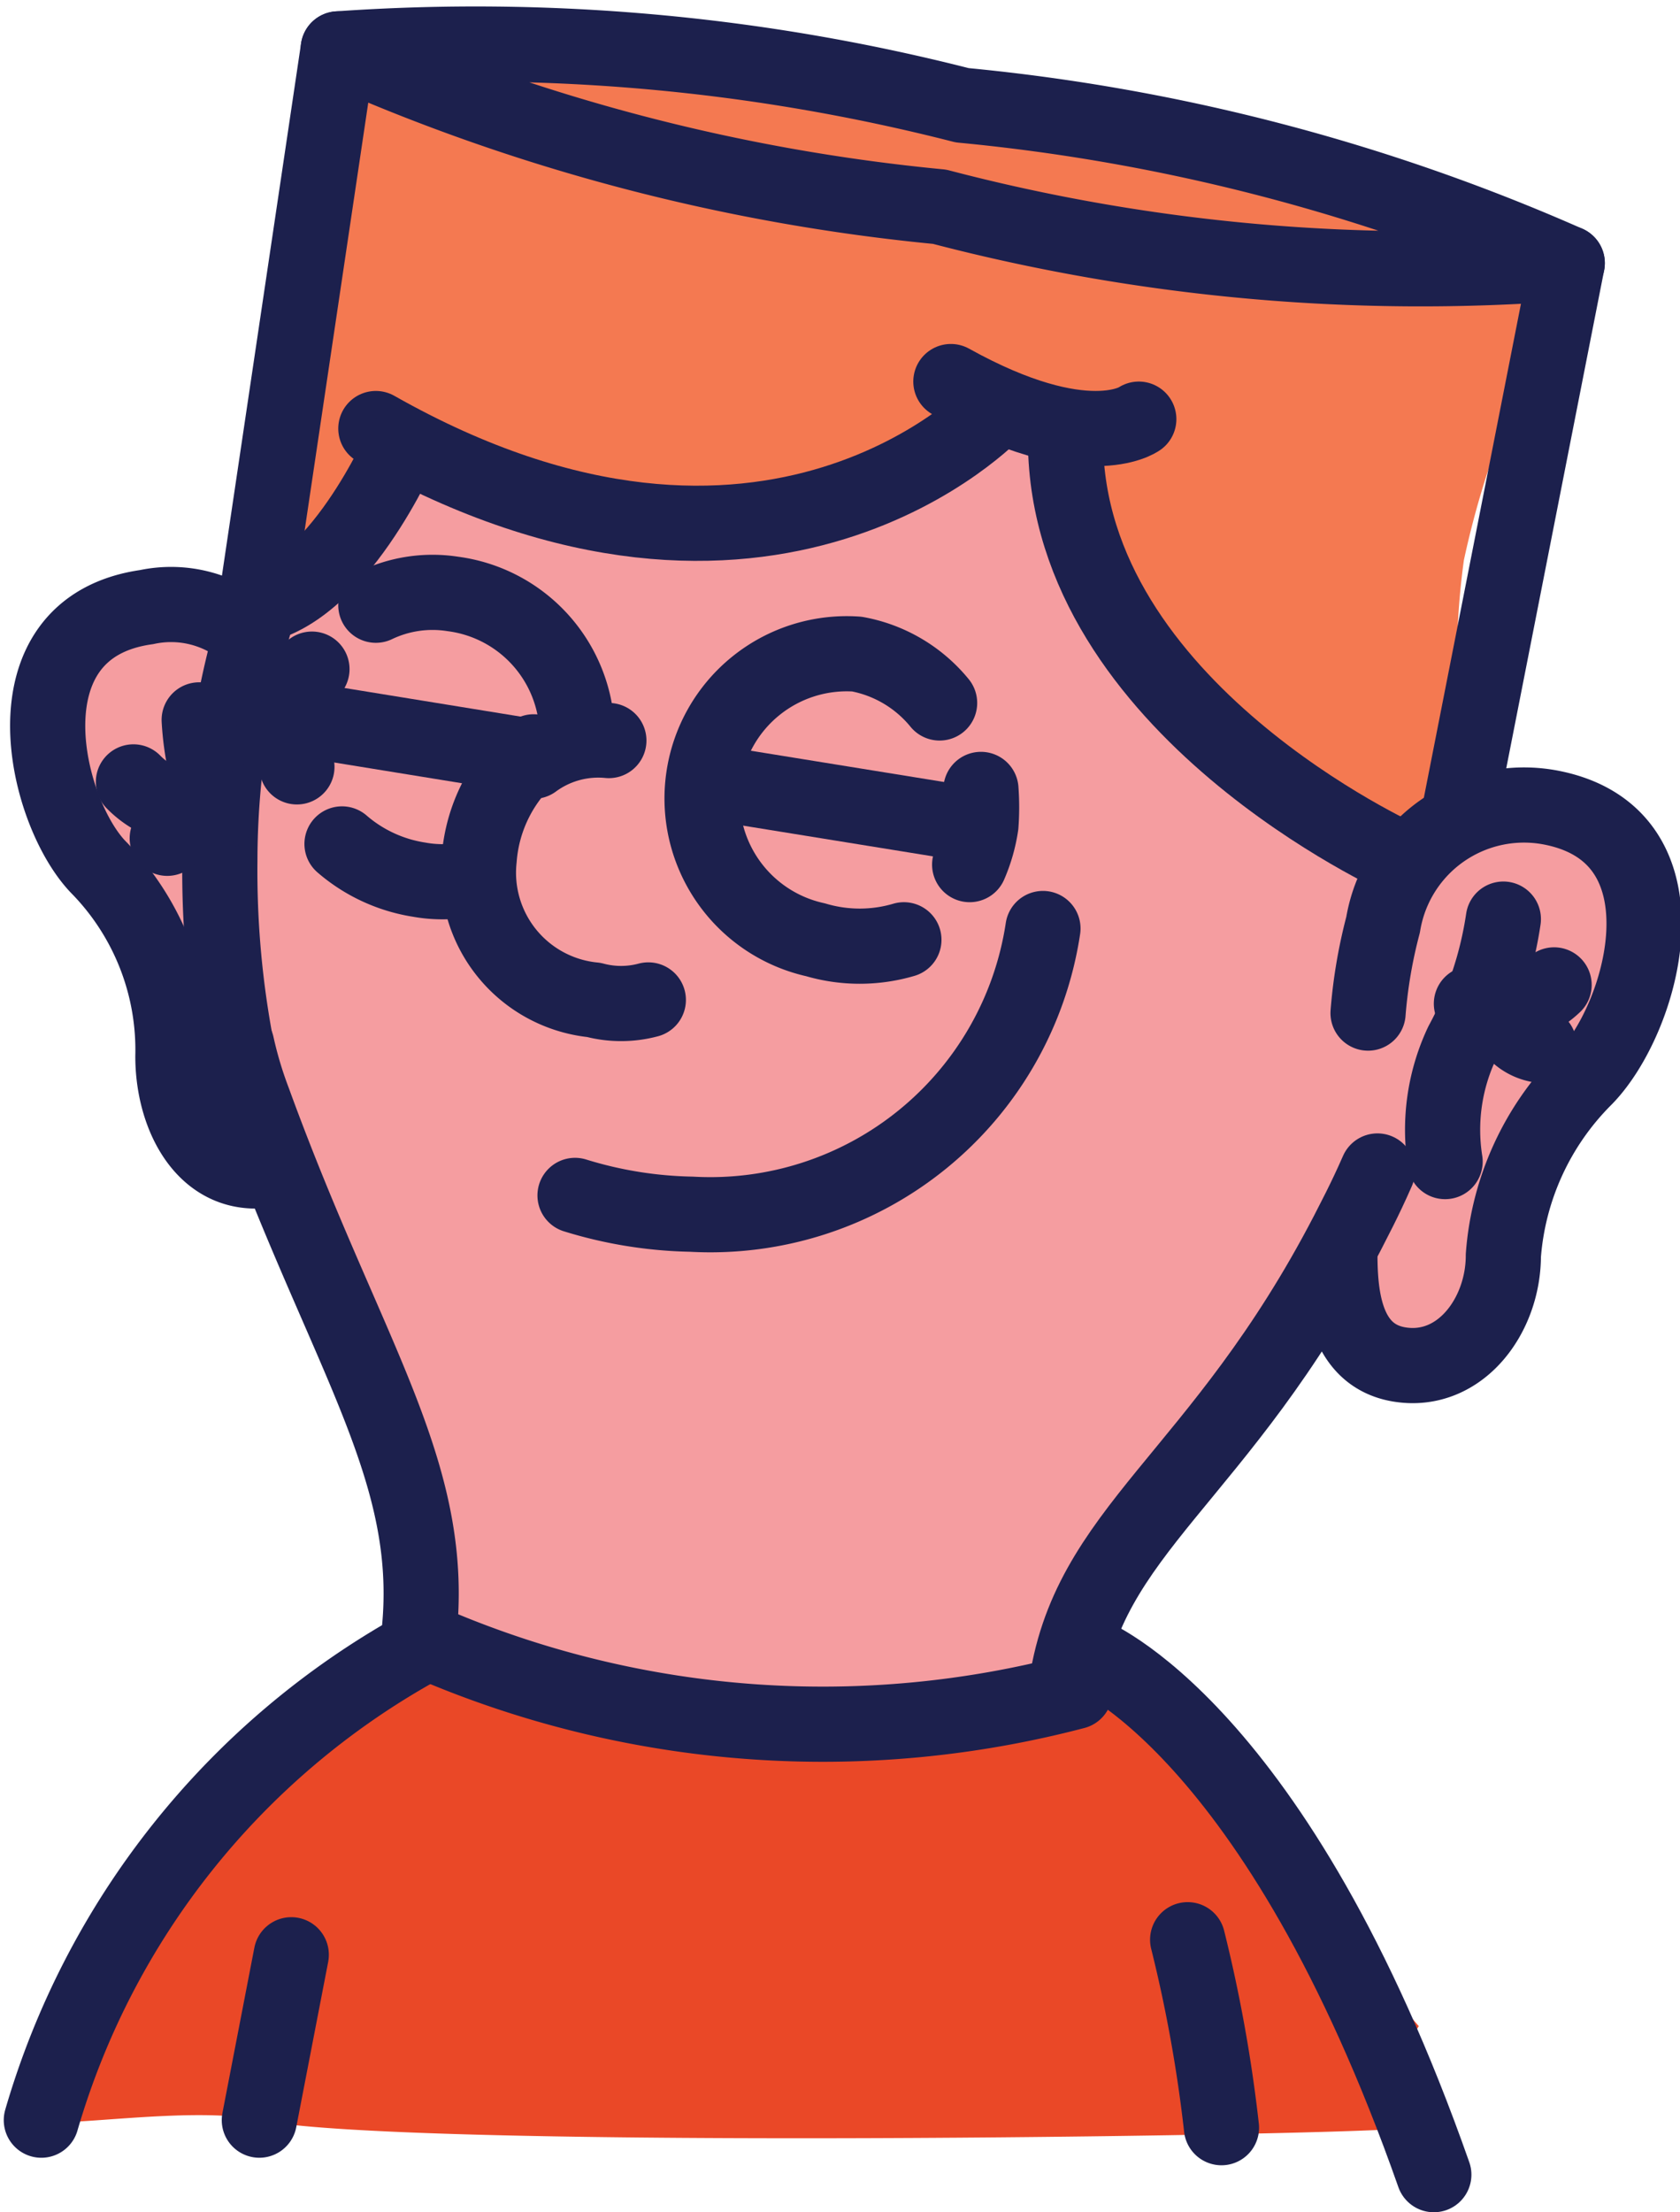 <svg xmlns="http://www.w3.org/2000/svg" viewBox="0 0 8.94 11.77"><defs><style>.cls-1{fill:#f59da0;}.cls-2{fill:#f47951;}.cls-3{fill:#ea4827;}.cls-4{fill:none;stroke:#1c204d;stroke-linecap:round;stroke-linejoin:round;stroke-width:0.4px;}</style></defs><g id="Layer_2" data-name="Layer 2"><g id="Layer_1-2" data-name="Layer 1"><path class="cls-1" d="M8.67,4.81a.69.69,0,0,0-1-.44,1,1,0,0,0-.22.2l-.2-.17a3.19,3.19,0,0,1-.72-.53C6.3,3.57,6.18,3,6,2.64a.59.59,0,0,0-1.13-.15l0,0a.59.59,0,0,1,0,.08H4.53A5.4,5.4,0,0,1,4,2.51a4.15,4.15,0,0,0-1.3-.24A1.36,1.36,0,0,0,1.53,3a1.47,1.47,0,0,0-.14.4l-.17-.12a.6.6,0,0,0-.9.52,2.51,2.51,0,0,0,.32,1,3.61,3.61,0,0,1,.23.44.91.91,0,0,0,0,.17v.13a.6.6,0,0,0,.52.59h.12a18.1,18.1,0,0,1,.82,2.65.77.77,0,0,0,.27.51.64.64,0,0,0,.29.16.86.86,0,0,0,.6.34.68.68,0,0,0,.29.18.77.77,0,0,0,1-.2l.08,0a.62.62,0,0,0,.74-.42A1.9,1.9,0,0,1,5.72,9a1.72,1.72,0,0,1,.07-.21V8.75c.11-.22.23-.45.36-.66s.27-.43.42-.64l.09-.13.09-.12L7,7,7,7a.6.6,0,0,0,1-.64v0a1.11,1.11,0,0,1,.07-.16,2.86,2.86,0,0,1,.24-.42C8.5,5.46,8.78,5.21,8.67,4.81Z"/><path class="cls-2" d="M8.1,1.34c-.14-.14-.29-.12-.44-.16S7.34,1,7.16,1L6.58.9A8.82,8.82,0,0,1,5.44.68C5.08.58,4.72.44,4.35.37A8.41,8.41,0,0,0,3.12.24,1.5,1.5,0,0,0,2.2.36.51.51,0,0,0,2,.42a.32.32,0,0,0-.14.24A.5.5,0,0,0,1.75,1c0,.2-.05.41-.07.62a4.68,4.68,0,0,1-.14.71l-.18.45a.24.24,0,0,0,.44.19A2.69,2.69,0,0,0,2,2.41l0,0v0c0-.09.11,0,.13-.07a6,6,0,0,0,.78.4,2,2,0,0,0,1.14,0,6,6,0,0,0,.86-.2,1.77,1.77,0,0,0,.31-.15.24.24,0,0,1,.17-.14.6.6,0,0,0,.08-.08.17.17,0,0,0,0,.07.25.25,0,0,1,.22.24,1.49,1.49,0,0,0,0,.21,2,2,0,0,0,.13.48.22.22,0,0,1,0,.16l0,.06c.32.34.81.53,1.07.92s.94.27.9-.24a4,4,0,0,1,0-1.09,4.77,4.77,0,0,1,.15-.54c0-.17.15-.33.19-.49A.58.58,0,0,0,8.1,1.34Z"/><path class="cls-3" d="M6.4,9.13s0-.05,0-.07l-.54,0a2.94,2.94,0,0,0-1.25.16l-.07.05-.38-.08L2.8,8.89h0l-.52-.14A.43.43,0,0,0,1.71,9c-.11,0-.14.14-.25.19A7.65,7.65,0,0,0,.2,11.28c.08.05.82-.08,1.18,0,.74.15,5.22.09,6,.05.1,0,.11-.47.17-.55C7.1,10.26,6.78,9.68,6.4,9.13Z"/><path class="cls-4" d="M1.26,5.56a2.13,2.13,0,0,0,.09.3c.51,1.4,1,2,.87,2.91a4.22,4.22,0,0,0-2,2.51"/><path class="cls-4" d="M1.38,3.23a4.47,4.47,0,0,0-.21,1.35,5,5,0,0,0,.09,1"/><path class="cls-4" d="M7.33,6.23c-.07.16-.13.27-.16.33C6.49,7.87,5.78,8.14,5.67,9"/><line class="cls-4" x1="1.55" y1="10.4" x2="1.38" y2="11.28"/><path class="cls-4" d="M2.84,4.05a.58.58,0,0,1,.4-.11"/><path class="cls-4" d="M3.45,5.32a.56.56,0,0,1-.29,0,.68.68,0,0,1-.61-.75.83.83,0,0,1,.29-.57"/><path class="cls-4" d="M3.06,6.36a2.23,2.23,0,0,0,.62.1A1.79,1.79,0,0,0,5.55,4.94"/><path class="cls-4" d="M8.34,1.4A10.1,10.1,0,0,1,5,1.1,10.31,10.31,0,0,1,1.8.26a10.45,10.45,0,0,1,3.32.3A10.41,10.41,0,0,1,8.34,1.4Z"/><line class="cls-4" x1="7.76" y1="4.35" x2="8.34" y2="1.4"/><line class="cls-4" x1="1.8" y1="0.26" x2="1.33" y2="3.42"/><path class="cls-4" d="M7.46,4.57s-1.78-.8-1.79-2.22"/><path class="cls-4" d="M6.06,2.23s-.28.2-1-.2"/><path class="cls-4" d="M5.3,2.18S4.1,3.47,2,2.28"/><path class="cls-4" d="M2.14,2.37s-.35.81-.81.86"/><path class="cls-4" d="M7.13,6.64c0,.19,0,.57.32.62S8,7,8,6.68a1.49,1.49,0,0,1,.43-.94c.31-.31.59-1.28-.16-1.44a.76.76,0,0,0-.91.62,2.65,2.65,0,0,0-.08.47"/><path class="cls-4" d="M8,4.89a2,2,0,0,1-.22.66,1.08,1.08,0,0,0-.09.63"/><path class="cls-4" d="M7.83,5.34a.44.44,0,0,0,.44-.1"/><path class="cls-4" d="M8,5.35a.23.23,0,0,0,.19.21"/><path class="cls-4" d="M1.36,6.23c-.29,0-.44-.31-.44-.61a1.39,1.39,0,0,0-.39-1C.24,4.33,0,3.34.78,3.23a.62.62,0,0,1,.55.15"/><path class="cls-4" d="M1.06,3.83a1.52,1.52,0,0,0,.11.49"/><path class="cls-4" d="M1.15,4.29a.47.47,0,0,1-.44-.13"/><path class="cls-4" d="M1,4.29a.22.22,0,0,1-.11.17"/><path class="cls-4" d="M5.72,9a5.28,5.28,0,0,1-3.39-.24"/><line class="cls-4" x1="2.8" y1="4.02" x2="1.63" y2="3.83"/><line class="cls-4" x1="5.19" y1="4.39" x2="3.83" y2="4.17"/><path class="cls-4" d="M4.81,5A.83.83,0,0,1,4.34,5a.77.77,0,0,1,.22-1.52A.74.74,0,0,1,5,3.74"/><path class="cls-4" d="M5.22,4.2a1.28,1.28,0,0,1,0,.19.83.83,0,0,1-.06.21"/><path class="cls-4" d="M2,3.22a.7.7,0,0,1,.41-.06.76.76,0,0,1,.66.71"/><path class="cls-4" d="M1.58,4.08a.76.76,0,0,1,0-.26.79.79,0,0,1,.08-.26"/><path class="cls-4" d="M2.48,4.68a.7.7,0,0,1-.25,0,.82.82,0,0,1-.41-.19"/><path class="cls-4" d="M5.79,8.8s1,.38,1.84,2.77"/><path class="cls-4" d="M6.32,10.32a7.67,7.67,0,0,1,.18,1"/></g></g></svg>